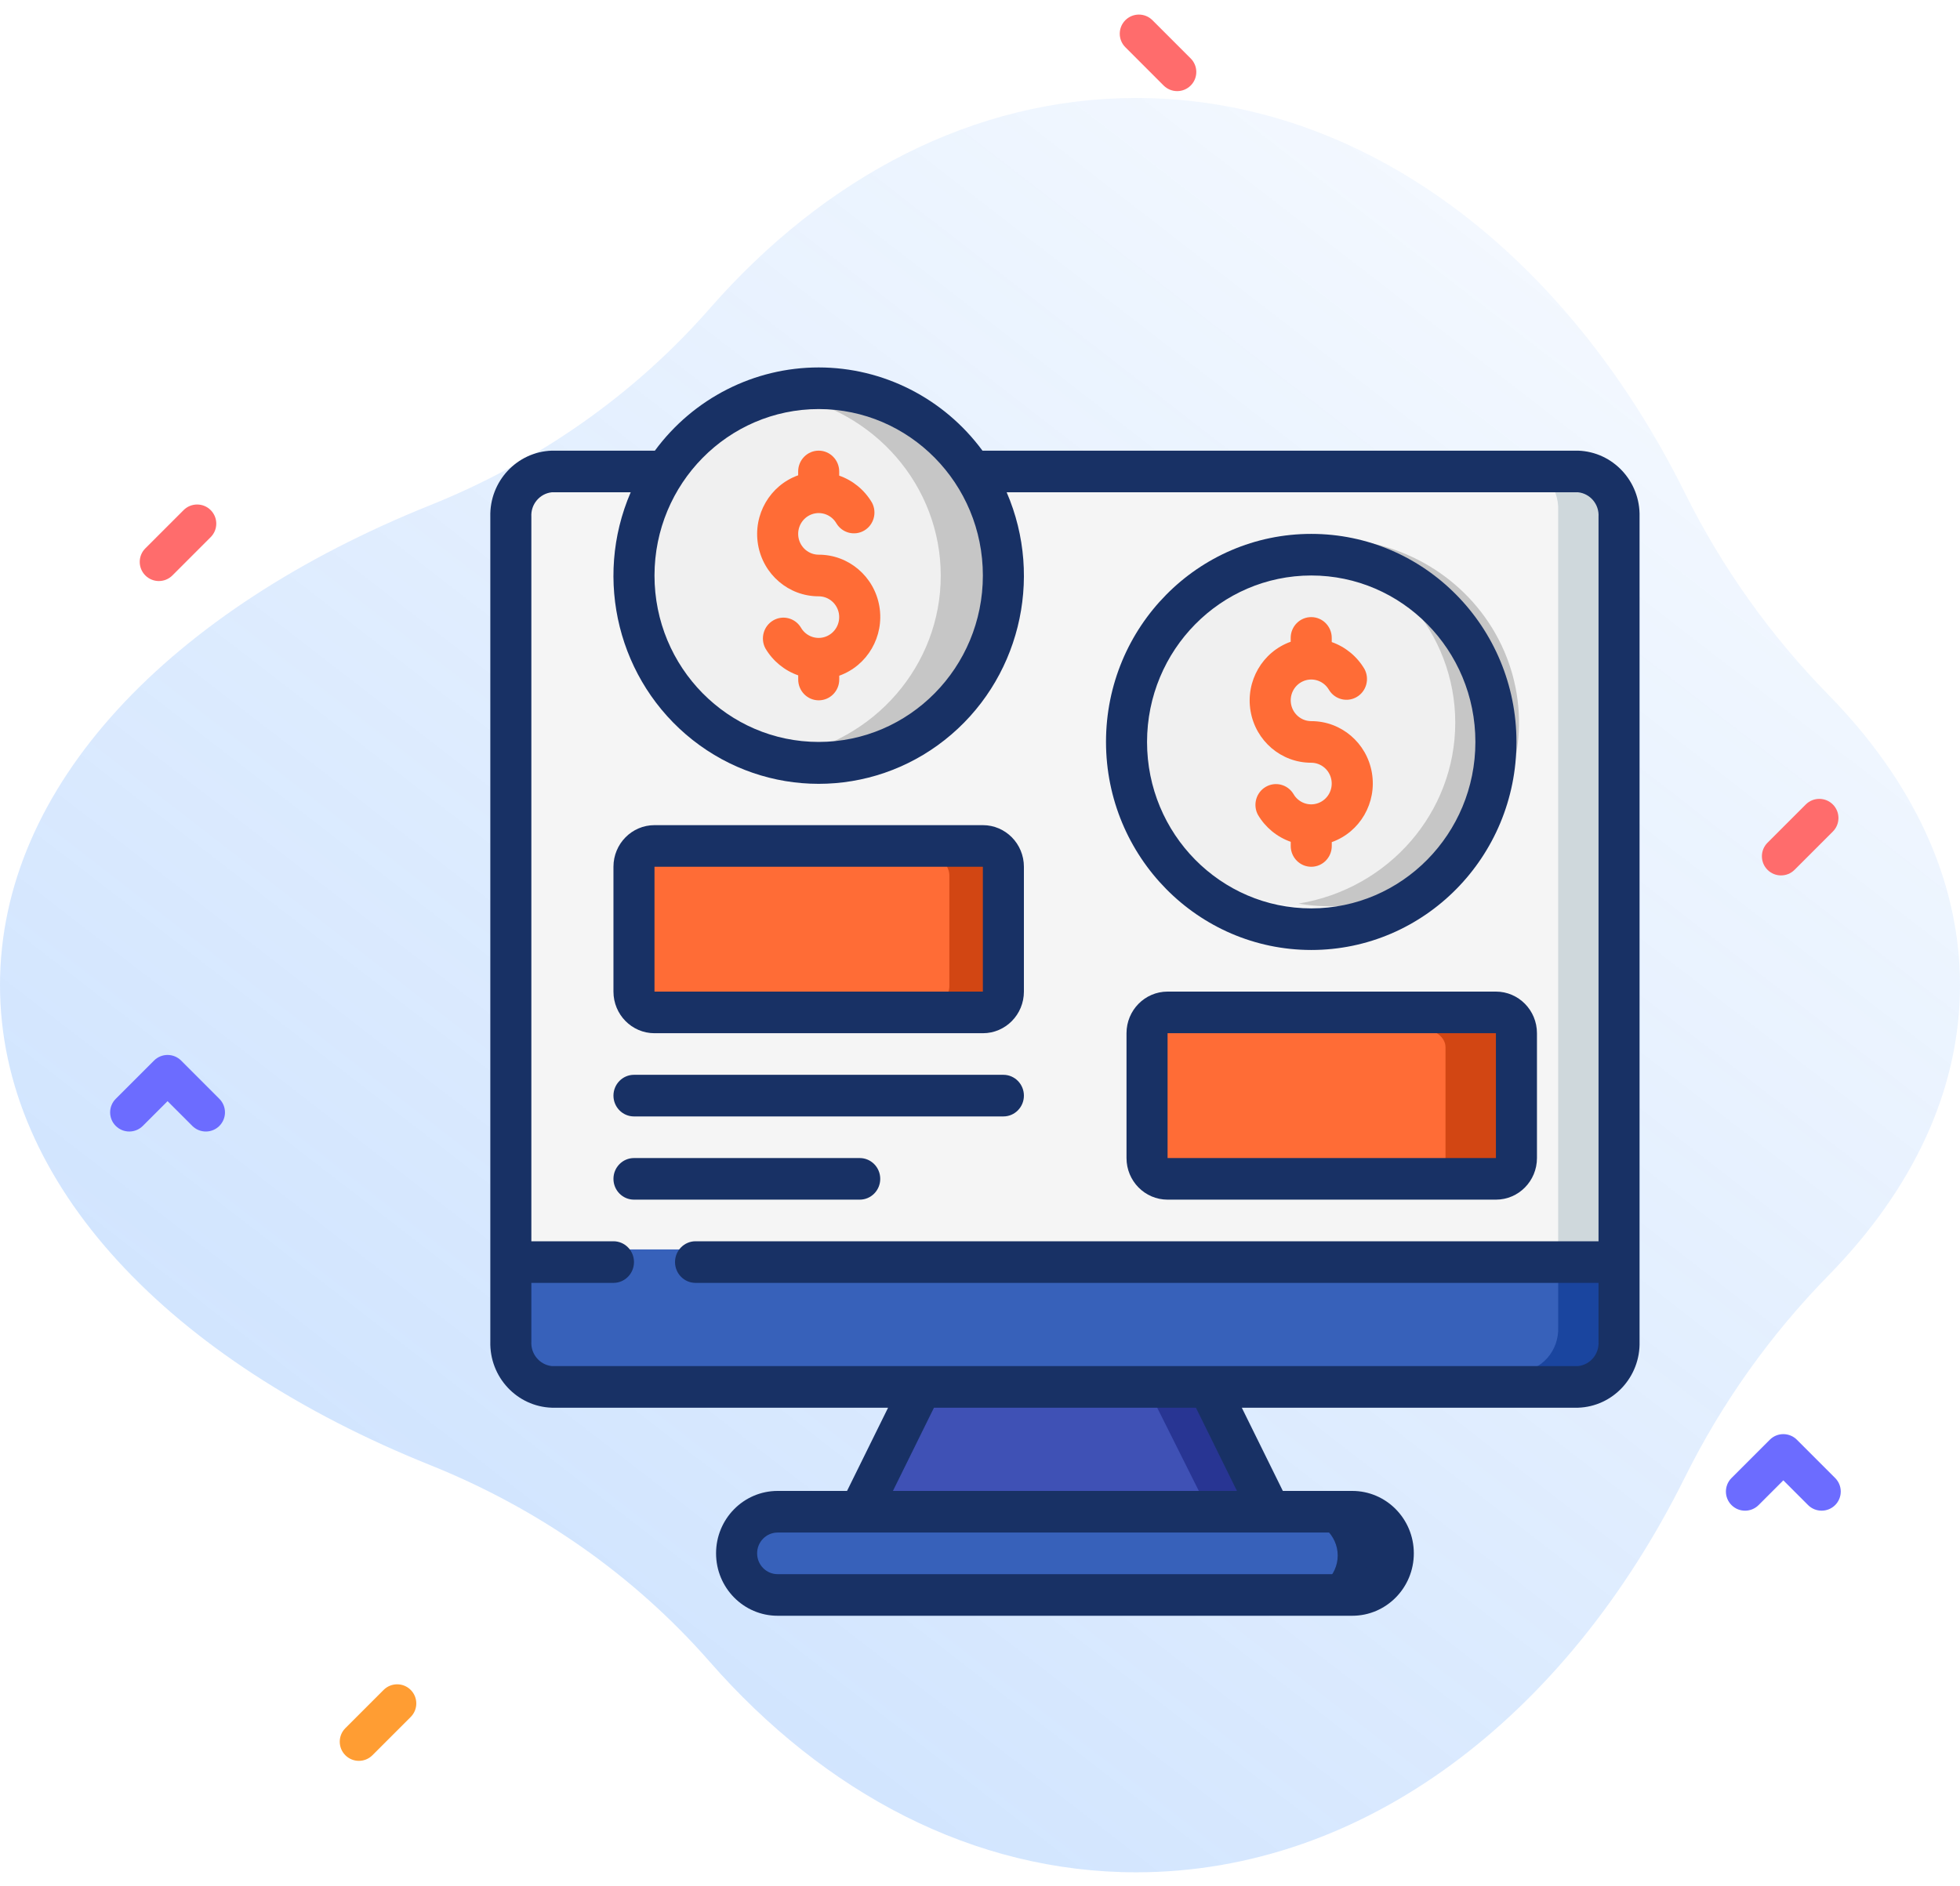 <?xml version="1.0" encoding="UTF-8"?>
<svg width="80px" height="77px" viewBox="0 0 80 77" version="1.1" xmlns="http://www.w3.org/2000/svg" xmlns:xlink="http://www.w3.org/1999/xlink">
    <!-- Generator: Sketch 56.3 (81716) - https://sketch.com -->
    <title>Mobile &amp; Display Ads</title>
    <desc>Created with Sketch.</desc>
    <defs>
        <linearGradient x1="-3.046%" y1="112.484%" x2="104.876%" y2="-12.661%" id="linearGradient-1">
            <stop stop-color="#1C7CFB" stop-opacity="0.267" offset="0%"></stop>
            <stop stop-color="#1C7CFB" stop-opacity="0" offset="100%"></stop>
        </linearGradient>
    </defs>
    <g id="Page-1" stroke="none" stroke-width="1" fill="none" fill-rule="evenodd">
        <g id="Hey-Digital_Home" transform="translate(-1080, -1103)">
            <g id="Group-7-Copy-2" transform="translate(940, 1059)">
                <g id="Mobile-&amp;-Display-Ads" transform="translate(136, 41)">
                    <g id="Group-10" transform="translate(4, 3)" fill-rule="nonzero">
                        <path d="M80,40.216 C80,35.899 78.046,31.851 74.633,28.367 C72.258,25.942 70.281,23.164 68.772,20.124 C63.945,10.403 55.717,4 46.376,4 C39.738,4 33.662,7.234 28.969,12.594 C25.863,16.142 21.941,18.864 17.565,20.621 C6.965,24.878 0,32.065 0,40.216 C0,48.367 6.965,55.555 17.565,59.812 C21.941,61.569 25.863,64.29 28.969,67.838 C33.662,73.198 39.738,76.433 46.376,76.433 C55.717,76.433 63.946,70.03 68.772,60.308 C70.281,57.268 72.259,54.49 74.633,52.066 C78.046,48.581 80,44.534 80,40.216 Z" id="Path" fill="url(#linearGradient-1)"></path>
                        <path d="M8.402,46.192 C8.202,46.192 8.002,46.115 7.849,45.963 L6.839,44.953 L5.829,45.963 C5.524,46.268 5.03,46.268 4.724,45.963 C4.419,45.658 4.419,45.163 4.724,44.858 L6.287,43.295 C6.592,42.99 7.087,42.99 7.392,43.295 L8.954,44.858 C9.259,45.163 9.259,45.658 8.954,45.963 C8.802,46.115 8.602,46.192 8.402,46.192 Z" id="Path" fill="#6C6CFF"></path>
                        <path d="M74.352,61.67 C74.152,61.67 73.952,61.594 73.799,61.442 L72.789,60.432 L71.779,61.442 C71.474,61.747 70.979,61.747 70.674,61.442 C70.369,61.137 70.369,60.642 70.674,60.337 L72.237,58.774 C72.542,58.469 73.036,58.469 73.342,58.774 L74.904,60.337 C75.209,60.642 75.209,61.137 74.904,61.442 C74.751,61.594 74.552,61.67 74.352,61.67 Z" id="Path" fill="#6C6CFF"></path>
                        <path d="M14.648,71.883 C14.448,71.883 14.249,71.807 14.096,71.654 C13.791,71.349 13.791,70.854 14.096,70.549 L15.658,68.987 C15.964,68.682 16.458,68.682 16.763,68.987 C17.068,69.292 17.068,69.787 16.763,70.092 L15.201,71.654 C15.048,71.807 14.848,71.883 14.648,71.883 L14.648,71.883 Z" id="Path" fill="#FF9D33"></path>
                        <path d="M72.695,35.737 C72.495,35.737 72.295,35.661 72.143,35.508 C71.838,35.203 71.838,34.708 72.143,34.403 L73.705,32.841 C74.01,32.536 74.505,32.536 74.81,32.841 C75.115,33.146 75.115,33.641 74.81,33.946 L73.248,35.508 C73.095,35.661 72.895,35.737 72.695,35.737 Z" id="Path" fill="#FF6C6C"></path>
                        <path d="M6.484,23.72 C6.284,23.72 6.085,23.643 5.932,23.491 C5.627,23.186 5.627,22.691 5.932,22.386 L7.494,20.824 C7.8,20.519 8.294,20.519 8.599,20.824 C8.904,21.129 8.904,21.623 8.599,21.928 L7.037,23.491 C6.884,23.643 6.684,23.72 6.484,23.72 Z" id="Path" fill="#FF6C6C"></path>
                        <path d="M46.484,3.72 C46.284,3.72 46.085,3.643 45.932,3.491 C45.627,3.186 45.627,2.691 45.932,2.386 L47.494,0.824 C47.8,0.519 48.294,0.519 48.599,0.824 C48.904,1.129 48.904,1.623 48.599,1.928 L47.037,3.491 C46.884,3.643 46.684,3.72 46.484,3.72 Z" id="Path-Copy-2" fill="#FF6C6C" transform="translate(47.266, 2.157) scale(-1, 1) translate(-47.266, -2.157) "></path>
                    </g>
                    <g id="computer" transform="translate(24, 18)">
                        <path d="M45.999,36 L45.999,39.183 C46.036,40.144 45.292,40.955 44.332,41 L2.668,41 C1.708,40.955 0.964,40.144 1.001,39.183 L1.001,36 L45.999,36 Z" id="Shape" fill="#3761BA" fill-rule="nonzero"></path>
                        <path d="M43.599,36 L43.599,39.183 C43.636,40.144 42.921,40.955 42,41 L44.399,41 C45.321,40.955 46.035,40.144 45.999,39.183 L45.999,36 L43.599,36 Z" id="Shape" fill="#1A459F" fill-rule="nonzero"></path>
                        <path d="M45.999,5.836 L45.999,36 L1.001,36 L1.001,5.836 C0.964,4.865 1.708,4.046 2.668,4 L7.268,4 C5.174,7.162 5.725,11.403 8.555,13.912 C11.385,16.421 15.617,16.421 18.447,13.912 C21.277,11.403 21.827,7.162 19.734,4 L44.332,4 C45.292,4.046 46.036,4.865 45.999,5.836 Z" id="Shape" fill="#F5F5F5" fill-rule="nonzero"></path>
                        <path d="M44.399,4 L42,4 C42.921,4.046 43.636,4.865 43.599,5.836 L43.599,36 L45.999,36 L45.999,5.836 C46.035,4.865 45.321,4.046 44.399,4 Z" id="Shape" fill="#CFD8DC" fill-rule="nonzero"></path>
                        <polygon id="Shape" fill="#3F51B5" fill-rule="nonzero" points="29.45 42 32 47 23.5 47 15 47 17.55 42"></polygon>
                        <polygon id="Shape" fill="#283593" fill-rule="nonzero" points="29.5 42 27 42 29.5 47 32 47"></polygon>
                        <rect id="Rectangle-path" fill="#3761BA" fill-rule="nonzero" x="10" y="47" width="27" height="3" rx="1.5"></rect>
                        <path d="M35.4,47 L33,47 C33.884,47 34.6,47.672 34.6,48.5 C34.6,49.328 33.884,50 33,50 L35.4,50 C36.284,50 37,49.328 37,48.5 C37,47.672 36.284,47 35.4,47 Z" id="Shape" fill="#183165" fill-rule="nonzero"></path>
                        <circle id="Oval" fill="#F0F0F0" fill-rule="nonzero" cx="13.5" cy="8.5" r="7.5"></circle>
                        <path d="M13.279,1 C12.85,1.003 12.423,1.04 12,1.113 C15.693,1.718 18.398,4.841 18.398,8.5 C18.398,12.159 15.693,15.282 12,15.887 C14.863,16.377 17.764,15.245 19.494,12.962 C21.223,10.679 21.484,7.638 20.169,5.105 C18.853,2.573 16.186,0.984 13.279,1 Z" id="Shape" fill="#C6C6C6" fill-rule="nonzero"></path>
                        <circle id="Oval" fill="#F0F0F0" fill-rule="nonzero" cx="33.5" cy="14.5" r="7.5"></circle>
                        <path d="M34.279,7 C33.85,7.003 33.423,7.04 33,7.113 C36.693,7.718 39.398,10.841 39.398,14.5 C39.398,18.159 36.693,21.282 33,21.887 C35.863,22.377 38.764,21.245 40.494,18.962 C42.223,16.679 42.484,13.638 41.169,11.105 C39.853,8.573 37.186,6.984 34.279,7 Z" id="Shape" fill="#C6C6C6" fill-rule="nonzero"></path>
                        <rect id="Rectangle-path" fill="#FF6C36" fill-rule="nonzero" x="6" y="20" width="15" height="6"></rect>
                        <path d="M20.25,20 L18,20 C18.414,20 18.75,20.336 18.75,20.75 L18.75,25.25 C18.75,25.664 18.414,26 18,26 L20.25,26 C20.664,26 21,25.664 21,25.25 L21,20.75 C21,20.336 20.664,20 20.25,20 Z" id="Shape" fill="#D24613" fill-rule="nonzero"></path>
                        <rect id="Rectangle-path" fill="#E91E63" fill-rule="nonzero" x="27" y="27" width="15" height="6" rx="3"></rect>
                        <rect id="Rectangle" fill="#FF6C36" x="27" y="26" width="15" height="7"></rect>
                        <path d="M41,27 L38,27 C38.552,27 39,27.336 39,27.75 L39,32.25 C39,32.664 38.552,33 38,33 L41,33 C41.552,33 42,32.664 42,32.25 L42,27.75 C42,27.336 41.552,27 41,27 Z" id="Shape" fill="#D24613" fill-rule="nonzero"></path>
                        <g id="Group" fill-rule="nonzero">
                            <path d="M44.409,42.467 C45.836,42.421 46.959,41.214 46.921,39.766 L46.921,6.098 C46.959,4.65 45.836,3.444 44.409,3.397 L20.101,3.397 C18.525,1.259 16.048,-2.57179079e-05 13.415,-2.57179079e-05 C10.783,-2.57179079e-05 8.305,1.259 6.73,3.397 L2.526,3.397 C1.098,3.444 -0.025,4.65 0.013,6.098 L0.013,39.766 C-0.025,41.214 1.098,42.421 2.526,42.467 L16.248,42.467 L14.573,45.864 L11.74,45.864 C10.352,45.864 9.227,47.005 9.227,48.412 C9.227,49.819 10.352,50.96 11.74,50.96 L35.194,50.96 C36.582,50.96 37.707,49.819 37.707,48.412 C37.707,47.005 36.582,45.864 35.194,45.864 L32.361,45.864 L30.686,42.467 L44.409,42.467 Z M13.415,1.699 C17.116,1.699 20.117,4.741 20.117,8.493 C20.117,12.246 17.116,15.288 13.415,15.288 C9.715,15.288 6.714,12.246 6.714,8.493 C6.718,4.743 9.716,1.703 13.415,1.699 Z M1.688,39.766 L1.688,37.371 L5.039,37.371 C5.502,37.371 5.877,36.991 5.877,36.521 C5.877,36.052 5.502,35.672 5.039,35.672 L1.688,35.672 L1.688,6.098 C1.657,5.59 2.027,5.148 2.526,5.096 L5.743,5.096 C4.205,8.656 5.246,12.821 8.271,15.208 C11.297,17.595 15.534,17.595 18.56,15.208 C21.585,12.821 22.626,8.656 21.088,5.096 L44.409,5.096 C44.908,5.148 45.278,5.59 45.246,6.098 L45.246,35.672 L8.39,35.672 C7.927,35.672 7.552,36.052 7.552,36.521 C7.552,36.991 7.927,37.371 8.39,37.371 L45.246,37.371 L45.246,39.766 C45.278,40.274 44.908,40.716 44.409,40.768 L2.526,40.768 C2.027,40.716 1.657,40.274 1.688,39.766 Z M36.032,48.412 C36.032,48.881 35.657,49.262 35.194,49.262 L11.74,49.262 C11.278,49.262 10.903,48.881 10.903,48.412 C10.903,47.943 11.278,47.563 11.74,47.563 L35.194,47.563 C35.657,47.563 36.032,47.943 36.032,48.412 Z M30.488,45.864 L16.446,45.864 L18.121,42.467 L28.813,42.467 L30.488,45.864 Z" id="Shape" fill="#183165"></path>
                            <path d="M13.415,9.343 C13.822,9.343 14.169,9.639 14.24,10.045 C14.31,10.451 14.083,10.849 13.701,10.99 C13.319,11.131 12.892,10.974 12.689,10.617 C12.451,10.226 11.95,10.098 11.558,10.328 C11.166,10.558 11.025,11.062 11.239,11.466 C11.543,11.983 12.018,12.374 12.58,12.57 L12.58,12.74 C12.58,13.209 12.955,13.589 13.417,13.589 C13.88,13.589 14.255,13.209 14.255,12.74 L14.255,12.584 C15.408,12.172 16.1,10.976 15.893,9.754 C15.685,8.533 14.638,7.641 13.415,7.644 C13.009,7.644 12.662,7.347 12.591,6.942 C12.521,6.536 12.748,6.137 13.13,5.996 C13.512,5.856 13.939,6.013 14.142,6.37 C14.38,6.76 14.881,6.888 15.273,6.659 C15.665,6.429 15.806,5.925 15.592,5.521 C15.288,5.004 14.814,4.613 14.253,4.417 L14.253,4.247 C14.253,3.778 13.878,3.397 13.415,3.397 C12.953,3.397 12.578,3.778 12.578,4.247 L12.578,4.403 C11.425,4.815 10.733,6.01 10.94,7.231 C11.147,8.453 12.193,9.345 13.415,9.343 L13.415,9.343 Z" id="Shape" fill="#FF6C36"></path>
                            <path d="M33.519,16.137 C33.925,16.138 34.273,16.434 34.343,16.84 C34.414,17.246 34.186,17.644 33.804,17.785 C33.423,17.926 32.996,17.768 32.793,17.411 C32.555,17.021 32.054,16.893 31.661,17.123 C31.269,17.352 31.128,17.856 31.343,18.261 C31.647,18.778 32.122,19.169 32.683,19.365 L32.683,19.535 C32.683,20.004 33.058,20.384 33.521,20.384 C33.983,20.384 34.358,20.004 34.358,19.535 L34.358,19.378 C35.512,18.967 36.204,17.771 35.996,16.549 C35.789,15.327 34.742,14.436 33.519,14.439 C33.113,14.438 32.765,14.142 32.695,13.736 C32.625,13.33 32.852,12.932 33.234,12.791 C33.616,12.65 34.042,12.808 34.245,13.165 C34.484,13.555 34.985,13.683 35.377,13.453 C35.769,13.224 35.91,12.72 35.695,12.315 C35.392,11.799 34.917,11.408 34.357,11.211 L34.357,11.041 C34.357,10.572 33.982,10.192 33.519,10.192 C33.056,10.192 32.681,10.572 32.681,11.041 L32.681,11.198 C31.528,11.609 30.836,12.804 31.043,14.026 C31.251,15.248 32.297,16.14 33.519,16.137 L33.519,16.137 Z" id="Shape" fill="#FF6C36"></path>
                            <path d="M33.519,23.781 C38.145,23.781 41.896,19.979 41.896,15.288 C41.896,10.597 38.145,6.795 33.519,6.795 C28.893,6.795 25.143,10.597 25.143,15.288 C25.148,19.977 28.895,23.776 33.519,23.781 Z M33.519,8.493 C37.22,8.493 40.22,11.535 40.22,15.288 C40.22,19.041 37.22,22.083 33.519,22.083 C29.818,22.083 26.818,19.041 26.818,15.288 C26.822,11.537 29.82,8.498 33.519,8.493 Z" id="Shape" fill="#183165"></path>
                            <path d="M6.714,27.179 L20.117,27.179 C21.042,27.179 21.792,26.418 21.792,25.48 L21.792,20.384 C21.792,19.446 21.042,18.685 20.117,18.685 L6.714,18.685 C5.789,18.685 5.039,19.446 5.039,20.384 L5.039,25.48 C5.039,26.418 5.789,27.179 6.714,27.179 Z M6.714,20.384 L20.117,20.384 L20.117,25.48 L6.714,25.48 L6.714,20.384 Z" id="Shape" fill="#183165"></path>
                            <path d="M27.656,25.48 C26.73,25.48 25.98,26.241 25.98,27.179 L25.98,32.275 C25.98,33.213 26.73,33.973 27.656,33.973 L41.058,33.973 C41.983,33.973 42.733,33.213 42.733,32.275 L42.733,27.179 C42.733,26.241 41.983,25.48 41.058,25.48 L27.656,25.48 Z M27.656,32.275 L27.656,27.179 L41.058,27.179 L41.058,32.275 L27.656,32.275 Z" id="Shape" fill="#183165"></path>
                            <path d="M5.877,30.576 L20.954,30.576 C21.417,30.576 21.792,30.196 21.792,29.727 C21.792,29.258 21.417,28.877 20.954,28.877 L5.877,28.877 C5.414,28.877 5.039,29.258 5.039,29.727 C5.039,30.196 5.414,30.576 5.877,30.576 Z" id="Shape" fill="#183165"></path>
                            <path d="M15.928,33.124 C15.928,32.655 15.553,32.275 15.091,32.275 L5.877,32.275 C5.414,32.275 5.039,32.655 5.039,33.124 C5.039,33.593 5.414,33.973 5.877,33.973 L15.091,33.973 C15.553,33.973 15.928,33.593 15.928,33.124 Z" id="Shape" fill="#183165"></path>
                        </g>
                    </g>
                </g>
            </g>
        </g>
    </g>
</svg>